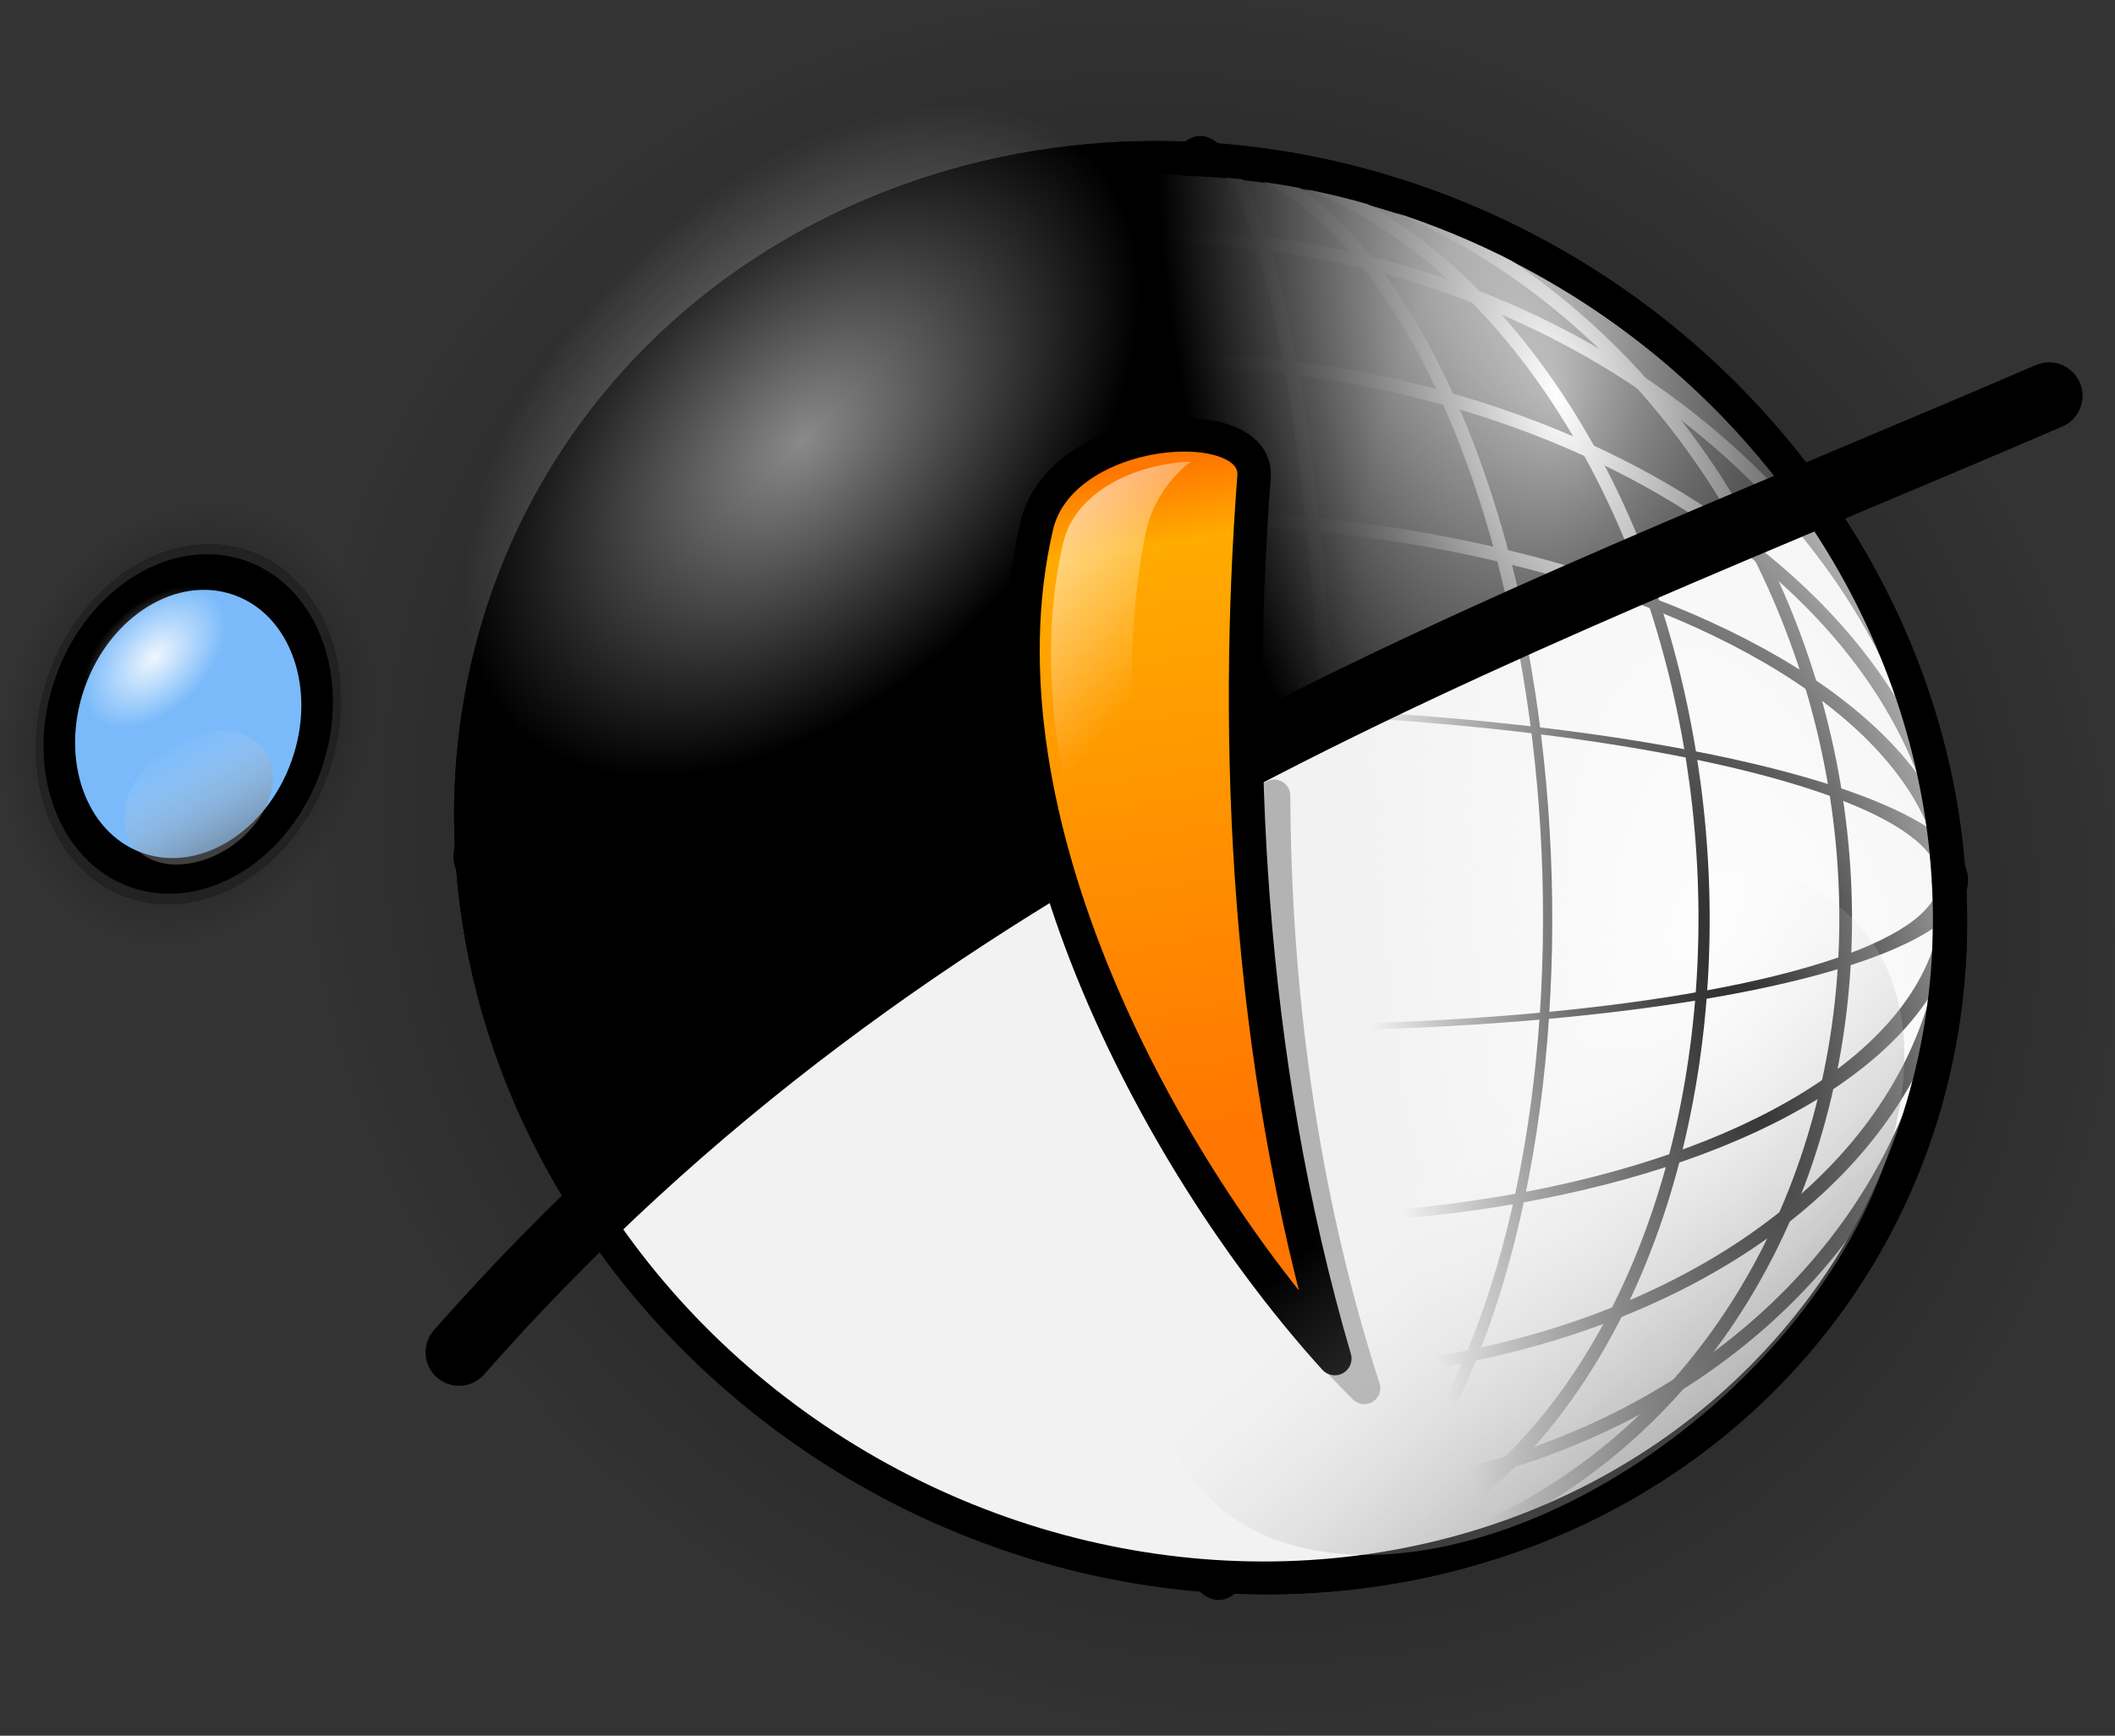 <?xml version="1.0" encoding="UTF-8" standalone="no"?>
<!-- Created with Inkscape (http://www.inkscape.org/) -->

<svg
   id="svg1923"
   sodipodi:version="0.32"
   inkscape:version="0.44.1"
   width="173.467"
   height="142.358"
   version="1.0"
   sodipodi:docname="logo.svg"
   inkscape:export-filename="/home/ana/logogpulnuevo.png"
   inkscape:export-xdpi="90"
   inkscape:export-ydpi="90"
   xmlns:inkscape="http://www.inkscape.org/namespaces/inkscape"
   xmlns:sodipodi="http://sodipodi.sourceforge.net/DTD/sodipodi-0.dtd"
   xmlns:xlink="http://www.w3.org/1999/xlink"
   xmlns="http://www.w3.org/2000/svg"
   xmlns:svg="http://www.w3.org/2000/svg"
   xmlns:rdf="http://www.w3.org/1999/02/22-rdf-syntax-ns#"
   xmlns:cc="http://creativecommons.org/ns#"
   xmlns:dc="http://purl.org/dc/elements/1.1/">
  <rect width="100%" height="100%" fill="#333333" stroke="none"/>
  <defs
     id="defs1926">
    <linearGradient
       id="linearGradient4846">
      <stop
         style="stop-color:black;stop-opacity:1;"
         offset="0"
         id="stop4868" />
      <stop
         id="stop4884"
         offset="0"
         style="stop-color:black;stop-opacity:0.749;" />
      <stop
         style="stop-color:black;stop-opacity:0.718;"
         offset="0"
         id="stop4906" />
      <stop
         style="stop-color:black;stop-opacity:0.686;"
         offset="0"
         id="stop4894" />
      <stop
         id="stop4902"
         offset="0"
         style="stop-color:black;stop-opacity:0.655;" />
      <stop
         style="stop-color:black;stop-opacity:0.624;"
         offset="0"
         id="stop4890" />
      <stop
         id="stop4900"
         offset="0"
         style="stop-color:black;stop-opacity:0.561;" />
      <stop
         id="stop4882"
         offset="0"
         style="stop-color:black;stop-opacity:0.498;" />
      <stop
         id="stop4896"
         offset="0"
         style="stop-color:black;stop-opacity:0.341;" />
      <stop
         style="stop-color:black;stop-opacity:0.325;"
         offset="0.811"
         id="stop4904" />
      <stop
         id="stop4898"
         offset="0"
         style="stop-color:black;stop-opacity:0.122;" />
      <stop
         id="stop4878"
         offset="1"
         style="stop-color:black;stop-opacity:0;" />
    </linearGradient>
    <linearGradient
       id="linearGradient29056">
      <stop
         style="stop-color:black;stop-opacity:0;"
         offset="0"
         id="stop29058" />
      <stop
         style="stop-color:black;stop-opacity:1;"
         offset="1"
         id="stop29060" />
    </linearGradient>
    <linearGradient
       id="linearGradient25387">
      <stop
         style="stop-color:#f2f2f2;stop-opacity:0;"
         offset="0"
         id="stop25389" />
      <stop
         style="stop-color:#f2f2f2;stop-opacity:1;"
         offset="1"
         id="stop25391" />
    </linearGradient>
    <linearGradient
       id="linearGradient12765">
      <stop
         id="stop12767"
         offset="0"
         style="stop-color:black;stop-opacity:1;" />
      <stop
         id="stop12769"
         offset="1"
         style="stop-color:white;stop-opacity:0;" />
    </linearGradient>
    <linearGradient
       id="linearGradient11870">
      <stop
         id="stop11872"
         offset="0"
         style="stop-color:black;stop-opacity:1;" />
      <stop
         id="stop11874"
         offset="1"
         style="stop-color:white;stop-opacity:0;" />
    </linearGradient>
    <linearGradient
       id="linearGradient10077">
      <stop
         style="stop-color:white;stop-opacity:1;"
         offset="0"
         id="stop10079" />
      <stop
         id="stop3062"
         offset="1"
         style="stop-color:white;stop-opacity:0;" />
      <stop
         style="stop-color:white;stop-opacity:0;"
         offset="1"
         id="stop10081" />
    </linearGradient>
    <linearGradient
       id="linearGradient3740">
      <stop
         style="stop-color:#ff7600;stop-opacity:1;"
         offset="0"
         id="stop3742" />
      <stop
         id="stop3748"
         offset="0.118"
         style="stop-color:#ffab00;stop-opacity:1;" />
      <stop
         style="stop-color:#ff7600;stop-opacity:1;"
         offset="1"
         id="stop3744" />
    </linearGradient>
    <radialGradient
       inkscape:collect="always"
       xlink:href="#linearGradient4846"
       id="radialGradient9128"
       gradientUnits="userSpaceOnUse"
       gradientTransform="matrix(1,0,0,1.059,0,-2.605)"
       cx="28.212"
       cy="44.286"
       fx="28.212"
       fy="44.286"
       r="5.577" />
    <radialGradient
       inkscape:collect="always"
       xlink:href="#linearGradient4846"
       id="radialGradient9130"
       gradientUnits="userSpaceOnUse"
       cx="65.181"
       cy="57.427"
       fx="65.181"
       fy="57.427"
       r="28.242" />
    <radialGradient
       inkscape:collect="always"
       xlink:href="#linearGradient25387"
       id="radialGradient9132"
       gradientUnits="userSpaceOnUse"
       gradientTransform="matrix(0.771,-1.062,0.434,0.247,-18.736,130.544)"
       cx="70.687"
       cy="87.9"
       fx="70.687"
       fy="87.9"
       r="28.242" />
    <radialGradient
       inkscape:collect="always"
       xlink:href="#linearGradient29056"
       id="radialGradient9134"
       gradientUnits="userSpaceOnUse"
       gradientTransform="matrix(0.605,2.353,-1.129,0.29,112.8,-125.992)"
       cx="76.287"
       cy="19.487"
       fx="76.287"
       fy="19.487"
       r="25.538" />
    <radialGradient
       inkscape:collect="always"
       xlink:href="#linearGradient10077"
       id="radialGradient9136"
       gradientUnits="userSpaceOnUse"
       cx="65.181"
       cy="57.427"
       fx="65.181"
       fy="57.427"
       r="27.603" />
    <linearGradient
       inkscape:collect="always"
       xlink:href="#linearGradient3740"
       id="linearGradient9138"
       gradientUnits="userSpaceOnUse"
       gradientTransform="matrix(2.196,0,0,2.196,-37.045,-7.456)"
       x1="62.861"
       y1="33.071"
       x2="66.782"
       y2="57.927" />
    <linearGradient
       inkscape:collect="always"
       xlink:href="#linearGradient10077"
       id="linearGradient9140"
       gradientUnits="userSpaceOnUse"
       gradientTransform="matrix(2.196,0,0,2.196,-38.574,-10.258)"
       x1="55.323"
       y1="35.739"
       x2="64.021"
       y2="43.061" />
    <linearGradient
       inkscape:collect="always"
       xlink:href="#linearGradient11870"
       id="linearGradient9142"
       gradientUnits="userSpaceOnUse"
       x1="84.825"
       y1="-3.401"
       x2="58.616"
       y2="68.082" />
    <linearGradient
       inkscape:collect="always"
       xlink:href="#linearGradient12765"
       id="linearGradient9144"
       gradientUnits="userSpaceOnUse"
       x1="21.056"
       y1="31.401"
       x2="30.477"
       y2="49.741" />
    <radialGradient
       inkscape:collect="always"
       xlink:href="#linearGradient10077"
       id="radialGradient9146"
       gradientUnits="userSpaceOnUse"
       cx="65.181"
       cy="57.427"
       fx="65.181"
       fy="57.427"
       r="27.603" />
  </defs>
  <sodipodi:namedview
     inkscape:window-height="689"
     inkscape:window-width="1017"
     inkscape:pageshadow="2"
     inkscape:pageopacity="0.0"
     guidetolerance="10.0"
     gridtolerance="10.0"
     objecttolerance="10.0"
     borderopacity="1.0"
     bordercolor="#666666"
     pagecolor="#ffffff"
     id="base"
     inkscape:zoom="1.5241936"
     inkscape:cx="74.765919"
     inkscape:cy="58.554409"
     inkscape:window-x="0"
     inkscape:window-y="0"
     inkscape:current-layer="svg1923"
     width="200px"
     height="200px"
     inkscape:showpageshadow="2"
     inkscape:pagecheckerboard="0"
     inkscape:deskcolor="#d1d1d1" />
  <g
     id="g9045"
     transform="translate(-9.363,-26.598)">
    <g
       id="g5018">
      <ellipse
         transform="matrix(2.538,0.902,-1.054,2.966,-0.1,-70.829)"
         id="path4908"
         style="fill:url(#radialGradient9128);fill-opacity:1;stroke:none;stroke-width:1.379;stroke-linecap:round;stroke-linejoin:round;stroke-miterlimit:4;stroke-dasharray:none;stroke-dashoffset:0;stroke-opacity:1"
         cx="28.212"
         cy="44.286"
         rx="5.577"
         ry="5.905" />
      <circle
         style="fill:url(#radialGradient9130);fill-opacity:1;stroke:none;stroke-width:1.277;stroke-linecap:round;stroke-miterlimit:4;stroke-dasharray:none;stroke-dashoffset:0;stroke-opacity:1"
         id="path3959"
         transform="matrix(1.852,-1.734,1.947,1.909,-123.894,101.152)"
         cx="65.181"
         cy="57.427"
         r="27.603" />
      <circle
         transform="matrix(1.514,-1.417,1.592,1.561,-81.453,100.536)"
         id="path3072"
         style="fill:#ffffff;fill-opacity:1;stroke:#000000;stroke-width:1.277;stroke-linecap:round;stroke-miterlimit:4;stroke-dasharray:none;stroke-dashoffset:0;stroke-opacity:1"
         cx="65.181"
         cy="57.427"
         r="27.603" />
      <path
         sodipodi:nodetypes="csccc"
         id="path27284"
         d="M 57.698,125.671 C 39.546,97.482 47.64,62.108 75.766,46.71 102.766,31.928 138.349,40.651 157.437,66.731 138.627,74.023 121.346,83.353 103.046,92.683 85.553,103.509 72.135,113.316 57.698,125.671 Z"
         style="fill:#000000;fill-opacity:1;stroke:#000000;stroke-width:2.745;stroke-linecap:round;stroke-miterlimit:4;stroke-dasharray:none;stroke-dashoffset:0;stroke-opacity:1" />
      <g
         id="g20863"
         transform="matrix(2.196,0,0,2.196,163.869,-3.731)"
         style="stroke:#000000;stroke-opacity:1">
        <circle
           style="fill:none;fill-opacity:1;fill-rule:nonzero;stroke:#000000;stroke-width:0.511;stroke-linecap:round;stroke-miterlimit:4;stroke-dasharray:none;stroke-dashoffset:0;stroke-opacity:1"
           id="path15517"
           transform="matrix(0.689,-0.645,0.725,0.711,-111.705,47.477)"
           cx="65.181"
           cy="57.427"
           r="27.603" />
        <circle
           transform="matrix(0.592,-0.646,0.622,0.711,-99.434,47.478)"
           id="path17303"
           style="fill:none;fill-opacity:1;fill-rule:nonzero;stroke:#000000;stroke-width:0.551;stroke-linecap:round;stroke-miterlimit:4;stroke-dasharray:none;stroke-dashoffset:0;stroke-opacity:1"
           cx="65.181"
           cy="57.427"
           r="27.603" />
        <circle
           style="fill:none;fill-opacity:1;fill-rule:nonzero;stroke:#000000;stroke-width:0.624;stroke-linecap:round;stroke-miterlimit:4;stroke-dasharray:none;stroke-dashoffset:0;stroke-opacity:1"
           id="path17307"
           transform="matrix(0.461,-0.647,0.485,0.712,-83.084,47.479)"
           cx="65.181"
           cy="57.427"
           r="27.603" />
        <circle
           transform="matrix(0.315,-0.648,0.331,0.713,-64.709,47.481)"
           id="path17309"
           style="fill:none;fill-opacity:1;fill-rule:nonzero;stroke:#000000;stroke-width:0.754;stroke-linecap:round;stroke-miterlimit:4;stroke-dasharray:none;stroke-dashoffset:0;stroke-opacity:1"
           cx="65.181"
           cy="57.427"
           r="27.603" />
        <circle
           style="fill:none;fill-opacity:1;fill-rule:nonzero;stroke:#000000;stroke-width:1.254;stroke-linecap:round;stroke-miterlimit:4;stroke-dasharray:none;stroke-dashoffset:0;stroke-opacity:1"
           id="path18196"
           transform="matrix(0.113,-0.651,0.119,0.717,-39.387,47.487)"
           cx="65.181"
           cy="57.427"
           r="27.603" />
        <circle
           transform="matrix(0.69,-0.574,0.725,0.632,-111.749,47.337)"
           id="path19970"
           style="fill:none;fill-opacity:1;fill-rule:nonzero;stroke:#000000;stroke-width:0.542;stroke-linecap:round;stroke-miterlimit:4;stroke-dasharray:none;stroke-dashoffset:0;stroke-opacity:1"
           cx="65.181"
           cy="57.427"
           r="27.603" />
        <circle
           style="fill:none;fill-opacity:1;fill-rule:nonzero;stroke:#000000;stroke-width:0.603;stroke-linecap:round;stroke-miterlimit:4;stroke-dasharray:none;stroke-dashoffset:0;stroke-opacity:1"
           id="path19972"
           transform="matrix(0.69,-0.462,0.726,0.509,-111.825,47.121)"
           cx="65.181"
           cy="57.427"
           r="27.603" />
        <circle
           transform="matrix(0.691,-0.319,0.727,0.352,-111.936,46.842)"
           id="path19974"
           style="fill:none;fill-opacity:1;fill-rule:nonzero;stroke:#000000;stroke-width:0.725;stroke-linecap:round;stroke-miterlimit:4;stroke-dasharray:none;stroke-dashoffset:0;stroke-opacity:1"
           cx="65.181"
           cy="57.427"
           r="27.603" />
        <circle
           style="fill:none;fill-opacity:1;fill-rule:nonzero;stroke:#000000;stroke-width:1.075;stroke-linecap:round;stroke-miterlimit:4;stroke-dasharray:none;stroke-dashoffset:0;stroke-opacity:1"
           id="path19976"
           transform="matrix(0.693,-0.145,0.728,0.16,-112.116,46.503)"
           cx="65.181"
           cy="57.427"
           r="27.603" />
      </g>
      <circle
         style="fill:url(#radialGradient9132);fill-opacity:1;stroke:#000000;stroke-width:1.277;stroke-linecap:round;stroke-miterlimit:4;stroke-dasharray:none;stroke-dashoffset:0;stroke-opacity:1"
         id="path1932"
         transform="matrix(1.514,-1.417,1.592,1.561,-81.453,100.536)"
         cx="65.181"
         cy="57.427"
         r="27.603" />
      <g
         id="g27273"
         transform="matrix(2.196,0,0,2.196,-27.407,-172.313)"
         style="stroke:#ffffff;stroke-opacity:1">
        <path
           id="path26346"
           d="m 38.897,135.916 c -6.926,-10.522 -5.982,-24.097 3.046,-32.548 10.504,-9.833 27.993,-9.026 39.038,1.801 h -2e-6 c 1.272,1.247 2.404,2.573 3.394,3.958"
           style="fill:none;fill-opacity:1;fill-rule:nonzero;stroke:#ffffff;stroke-width:0.5;stroke-linecap:round;stroke-miterlimit:4;stroke-dasharray:none;stroke-dashoffset:0;stroke-opacity:1" />
        <path
           id="path26351"
           d="m 41.069,133.787 c -4.709,-10.176 -3.522,-22.54 3.711,-30.436 9.015,-9.841 24.025,-9.034 33.504,1.803 h -3e-6 c 1.374,1.571 2.558,3.267 3.548,5.049"
           style="fill:none;fill-opacity:1;fill-rule:nonzero;stroke:#ffffff;stroke-width:0.5;stroke-linecap:round;stroke-miterlimit:4;stroke-dasharray:none;stroke-dashoffset:0;stroke-opacity:1" />
        <path
           id="path26356"
           d="m 44.731,130.799 c -2.517,-9.533 -1.27,-20.329 3.828,-27.473 7.031,-9.854 18.737,-9.045 26.13,1.805 h 2e-6 c 1.383,2.029 2.517,4.266 3.401,6.627"
           style="fill:none;fill-opacity:1;fill-rule:nonzero;stroke:#ffffff;stroke-width:0.5;stroke-linecap:round;stroke-miterlimit:4;stroke-dasharray:none;stroke-dashoffset:0;stroke-opacity:1" />
        <path
           id="path26366"
           d="m 49.644,126.959 c -0.899,-8.499 0.142,-17.459 3.162,-23.666 4.801,-9.87 12.795,-9.06 17.844,1.808 h -3e-6 c 1.233,2.654 2.176,5.663 2.829,8.839"
           style="fill:none;fill-opacity:1;fill-rule:nonzero;stroke:#ffffff;stroke-width:0.5;stroke-linecap:round;stroke-miterlimit:4;stroke-dasharray:none;stroke-dashoffset:0;stroke-opacity:1" />
        <path
           id="path26371"
           d="m 57.412,122.044 c -0.045,-6.951 0.368,-13.801 1.247,-18.843 1.728,-9.916 4.606,-9.103 6.424,1.817 h 2e-6 c 0.6,3.603 1.009,7.859 1.227,12.301"
           style="fill:none;fill-opacity:1;fill-rule:nonzero;stroke:#ffffff;stroke-width:0.5;stroke-linecap:round;stroke-miterlimit:4;stroke-dasharray:none;stroke-dashoffset:0;stroke-opacity:1" />
        <path
           id="path26361"
           d="m 39.521,135.304 c -7.614,-9.46 -6.888,-22.025 2.412,-29.761 10.509,-8.742 28.007,-8.025 39.058,1.601 h -3e-6 c 0.876,0.763 1.686,1.56 2.428,2.384"
           style="fill:none;fill-opacity:1;fill-rule:nonzero;stroke:#ffffff;stroke-width:0.5;stroke-linecap:round;stroke-miterlimit:4;stroke-dasharray:none;stroke-dashoffset:0;stroke-opacity:1" />
        <path
           id="path26376"
           d="m 40.746,134.072 c -8.918,-7.729 -8.619,-18.589 1.169,-25.147 10.518,-7.046 28.032,-6.468 39.092,1.291 h -3e-6 c 0.096,0.067 0.191,0.135 0.285,0.203"
           style="fill:none;fill-opacity:1;fill-rule:nonzero;stroke:#ffffff;stroke-width:0.5;stroke-linecap:round;stroke-miterlimit:4;stroke-dasharray:none;stroke-dashoffset:0;stroke-opacity:1" />
        <path
           id="path25441"
           d="m 43.289,131.999 c -0.14,-0.065 -0.279,-0.131 -0.417,-0.198 -11.075,-5.36 -11.515,-13.662 -0.983,-18.53 9.243,-4.272 23.879,-4.487 34.809,-0.853"
           style="fill:none;fill-opacity:1;fill-rule:nonzero;stroke:#ffffff;stroke-width:0.5;stroke-linecap:round;stroke-miterlimit:4;stroke-dasharray:none;stroke-dashoffset:0;stroke-opacity:1" />
        <path
           id="path25443"
           d="m 48.321,127.944 c -1.948,-0.266 -3.794,-0.585 -5.489,-0.957 -11.097,-2.434 -11.539,-6.204 -0.985,-8.415 6.572,-1.377 15.867,-1.826 24.624,-1.381"
           style="fill:none;fill-opacity:1;fill-rule:nonzero;stroke:#ffffff;stroke-width:0.5;stroke-linecap:round;stroke-miterlimit:4;stroke-dasharray:none;stroke-dashoffset:0;stroke-opacity:1" />
      </g>
      <path
         style="fill:url(#radialGradient9134);fill-opacity:1;stroke:#000000;stroke-width:2.745;stroke-linecap:round;stroke-miterlimit:4;stroke-dasharray:none;stroke-dashoffset:0;stroke-opacity:1"
         d="M 57.698,125.671 C 39.546,97.482 47.64,62.108 75.766,46.71 102.766,31.928 138.349,40.651 157.437,66.731 138.627,74.023 121.346,83.353 103.046,92.683 85.553,103.509 72.135,113.316 57.698,125.671 Z"
         id="path2832"
         sodipodi:nodetypes="csccc" />
      <path
         sodipodi:nodetypes="cc"
         id="path2834"
         d="M 47.01,137.512 C 84.368,95.06 130.895,79.098 177.423,59.061"
         style="fill:none;fill-opacity:0.75;fill-rule:evenodd;stroke:#000000;stroke-width:5.49;stroke-linecap:round;stroke-linejoin:miter;stroke-miterlimit:4;stroke-dasharray:none;stroke-opacity:1" />
      <ellipse
         style="fill:#7abafa;fill-opacity:1;stroke:#000000;stroke-width:1.379;stroke-linecap:round;stroke-linejoin:round;stroke-miterlimit:4;stroke-dasharray:none;stroke-dashoffset:0;stroke-opacity:1"
         id="path3752"
         transform="matrix(1.735,0.617,-0.721,2.028,7.783,-21.243)"
         cx="28.212"
         cy="44.286"
         rx="5.577"
         ry="5.905" />
      <circle
         transform="matrix(0.632,-0.975,0.782,0.215,-10.949,113.998)"
         id="path8295"
         style="opacity:0.54;fill:url(#radialGradient9136);fill-opacity:1;stroke:none;stroke-width:1.277;stroke-linecap:round;stroke-miterlimit:4;stroke-dasharray:none;stroke-dashoffset:0;stroke-opacity:1"
         cx="65.181"
         cy="57.427"
         r="27.603" />
      <path
         style="fill:#b3b3b3;fill-opacity:1;fill-rule:evenodd;stroke:#b3b3b3;stroke-width:2.627;stroke-linecap:round;stroke-linejoin:round;stroke-miterlimit:4;stroke-dasharray:none;stroke-opacity:1"
         d="m 113.877,91.849 c -3.61,1.683 -7.157,3.432 -10.828,5.129 -1.964,1.102 -3.856,2.169 -5.725,3.253 4.062,15.661 14.556,30.878 23.933,40.222 -5.292,-16.408 -7.308,-33.113 -7.38,-48.604 z"
         id="path12771" />
      <path
         style="fill:url(#linearGradient9138);fill-opacity:1;fill-rule:evenodd;stroke:#000000;stroke-width:2.745;stroke-linecap:round;stroke-linejoin:round;stroke-miterlimit:4;stroke-dasharray:none;stroke-opacity:1"
         d="M 118.839,138.022 C 105.084,122.909 88.823,93.835 94.386,69.759 c 1.975,-8.546 18.251,-9.615 17.83,-4.075 -1.66,21.82 -0.679,47.377 6.623,72.338 z"
         id="path2853"
         sodipodi:nodetypes="cssc" />
      <path
         style="fill:url(#linearGradient9140);fill-opacity:1;fill-rule:evenodd;stroke:none;stroke-width:1.25;stroke-linecap:round;stroke-linejoin:round;stroke-miterlimit:4;stroke-dasharray:none;stroke-opacity:1"
         d="m 106.716,64.48 c -4.135,0.205 -9.168,2.377 -10.157,6.657 -4.06,17.569 4.911,38.11 15.03,52.365 -7.081,-16.555 -11.619,-35.826 -8.304,-52.983 0.496,-2.568 1.888,-4.594 3.706,-6.039 -0.096,0.003 -0.178,-0.005 -0.275,0 z"
         id="path10085" />
      <circle
         style="fill:url(#linearGradient9142);fill-opacity:1;stroke:none;stroke-width:1.277;stroke-linecap:round;stroke-miterlimit:4;stroke-dasharray:none;stroke-dashoffset:0;stroke-opacity:1"
         id="path10981"
         transform="matrix(-0.717,0.999,-0.847,-0.252,230.302,75.041)"
         cx="65.181"
         cy="57.427"
         r="27.603" />
      <ellipse
         style="fill:url(#linearGradient9144);fill-opacity:1;stroke:none;stroke-width:1.379;stroke-linecap:round;stroke-linejoin:round;stroke-miterlimit:4;stroke-dasharray:none;stroke-dashoffset:0;stroke-opacity:1"
         id="path11876"
         transform="matrix(-1.083,0.172,0.129,-0.917,50.492,127.762)"
         inkscape:transform-center-x="1.1701134"
         cx="28.212"
         cy="44.286"
         rx="5.577"
         ry="5.905" />
      <circle
         style="opacity:0.88;fill:url(#radialGradient9146);fill-opacity:1;stroke:none;stroke-width:1.277;stroke-linecap:round;stroke-miterlimit:4;stroke-dasharray:none;stroke-dashoffset:0;stroke-opacity:1"
         id="path3068"
         transform="matrix(0.133,-0.205,0.165,0.045,3.884,91.286)"
         cx="65.181"
         cy="57.427"
         r="27.603" />
    </g>
    <g
       transform="translate(-2.363,0.087)"
       id="g8515" />
  </g>
</svg>
